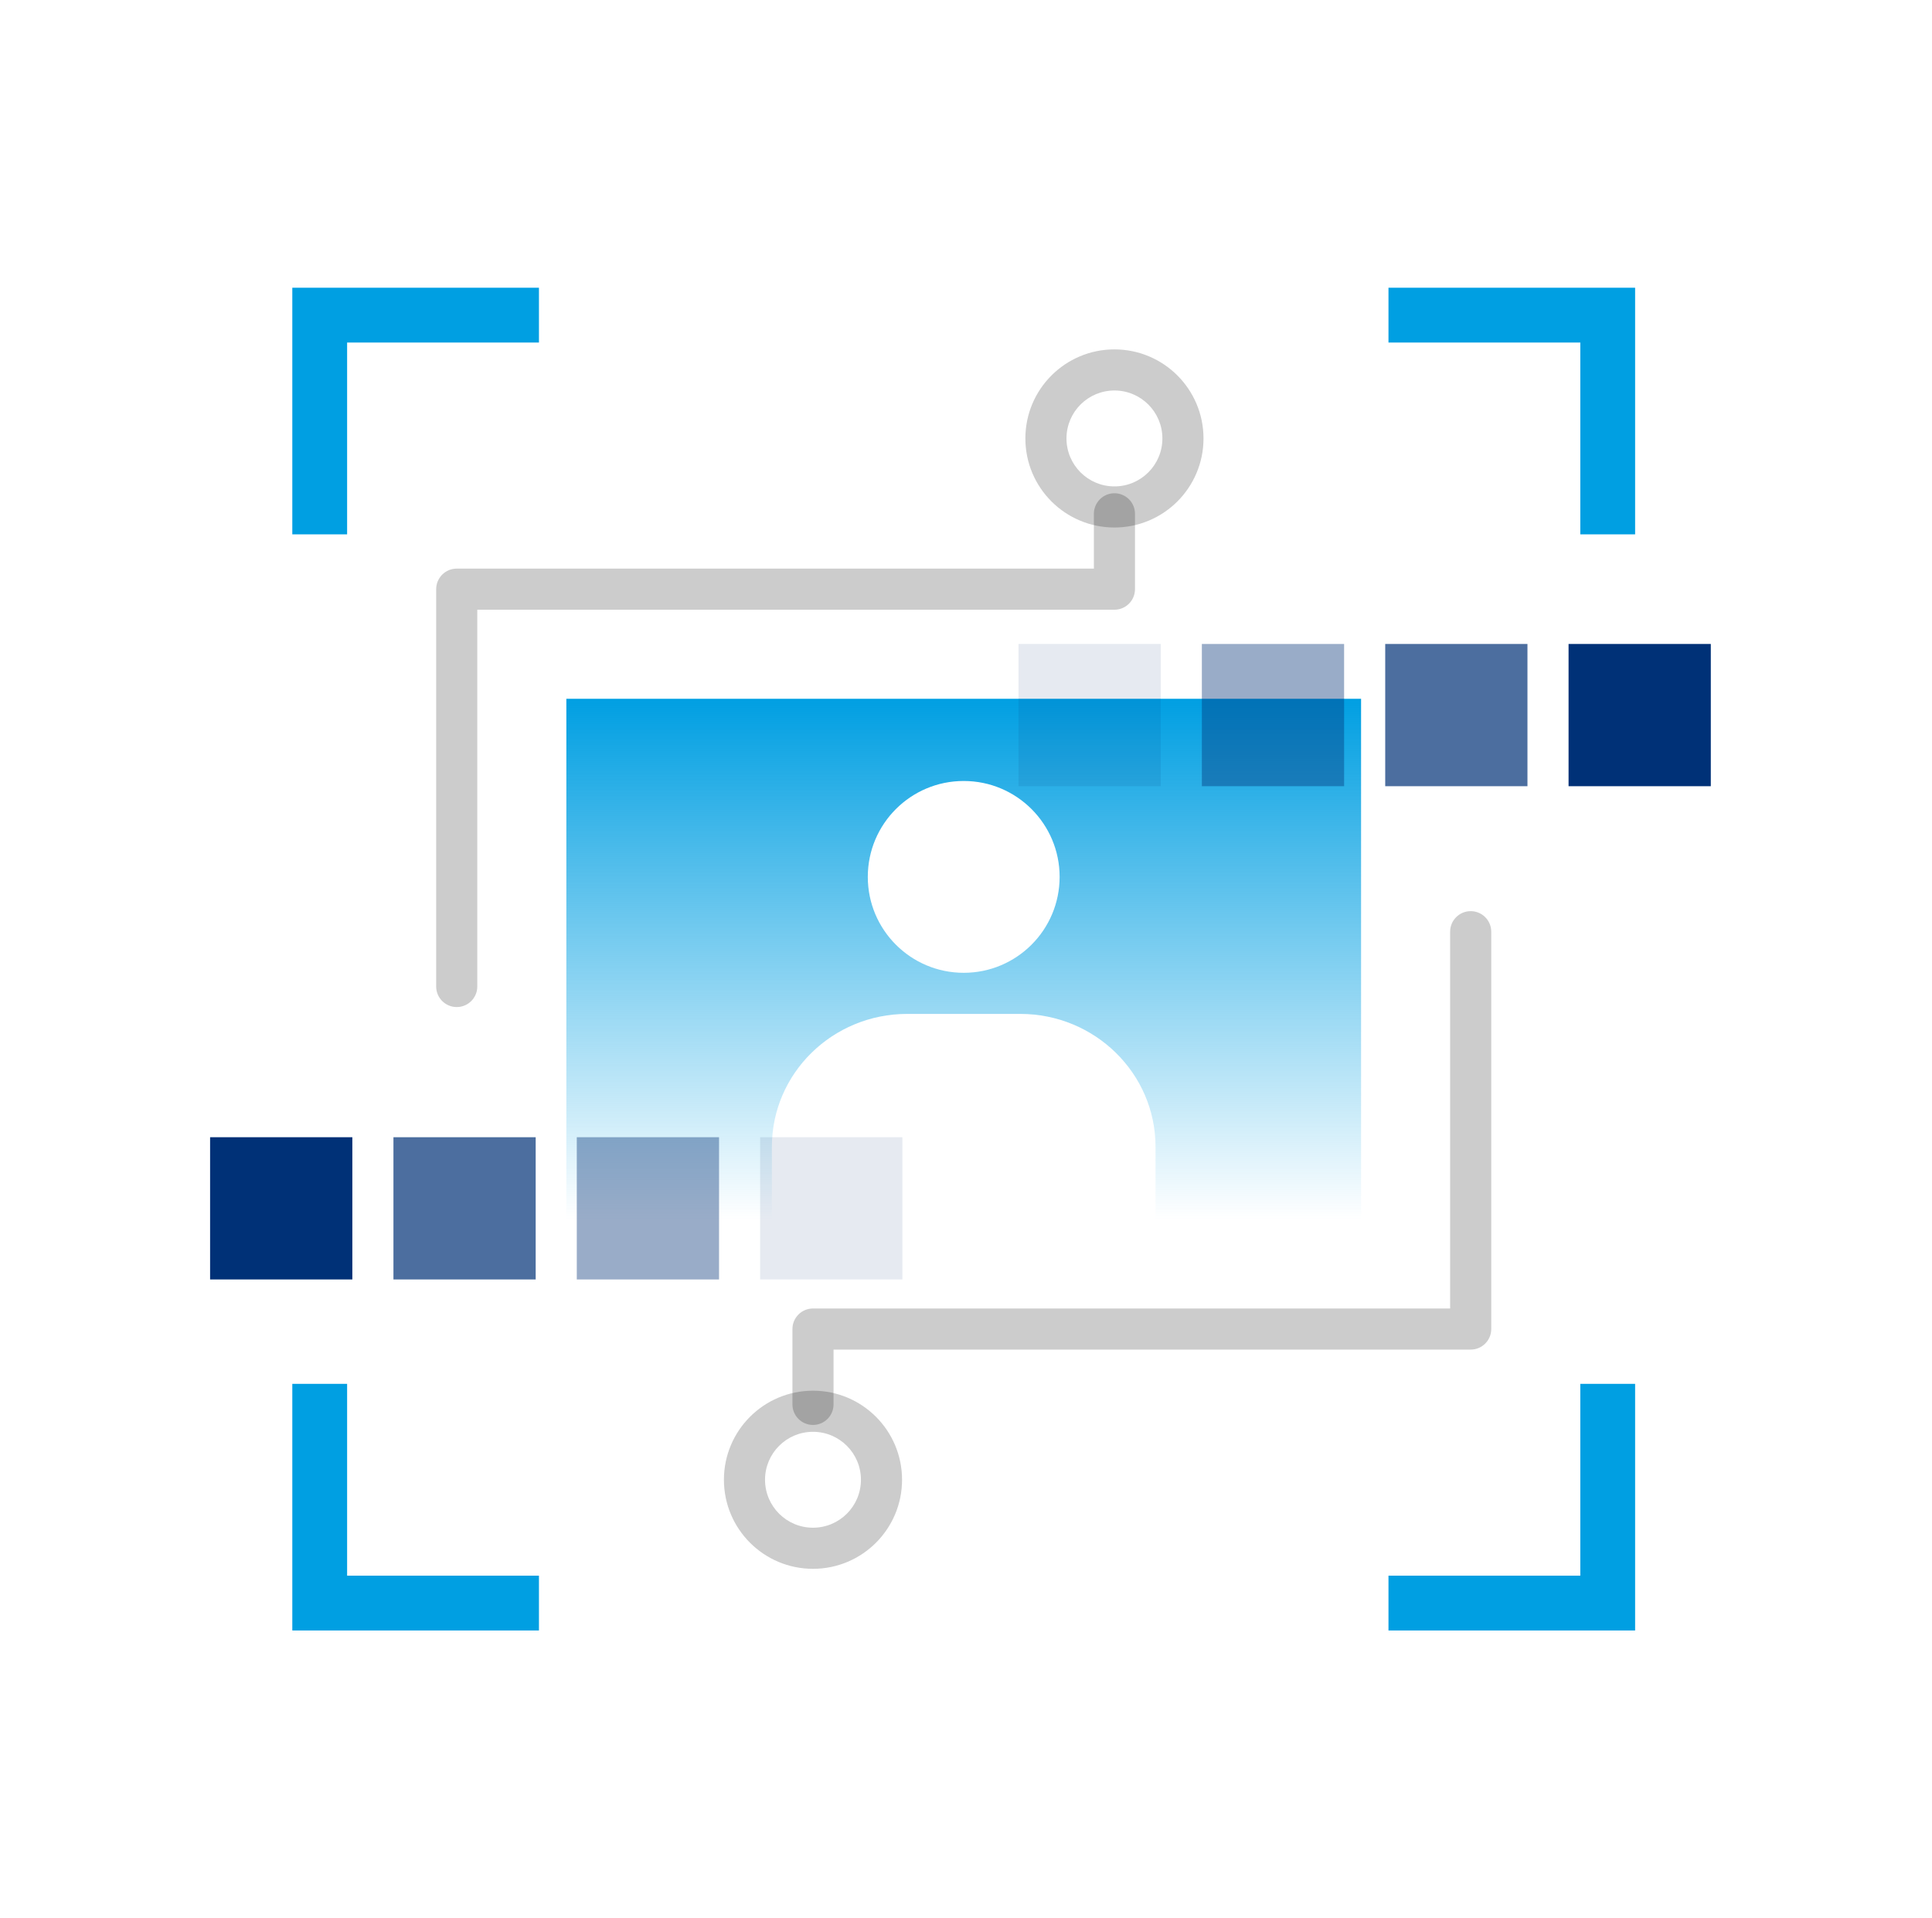 <svg width="141" height="140" viewBox="0 0 141 140" fill="none" xmlns="http://www.w3.org/2000/svg">
<path fill-rule="evenodd" clip-rule="evenodd" d="M99.333 51H41.333V89H56.333V83.699C56.333 78.342 60.753 74 66.209 74H74.456C79.91 74 84.332 78.342 84.332 83.699L84.333 89H99.333V51ZM70.333 71C74.199 71 77.333 67.865 77.333 63.999C77.333 60.133 74.199 57 70.333 57C66.467 57 63.333 60.133 63.333 63.999C63.333 67.866 66.467 71 70.333 71Z" fill="url(#paint0_linear_2021_1741)"/>
<path fill-rule="evenodd" clip-rule="evenodd" d="M81.333 36C82.162 36 82.833 36.672 82.833 37.5V43C82.833 43.828 82.162 44.5 81.333 44.5H34.833V72C34.833 72.828 34.162 73.5 33.333 73.5C32.505 73.5 31.833 72.828 31.833 72V43C31.833 42.172 32.505 41.5 33.333 41.5H79.833V37.5C79.833 36.672 80.505 36 81.333 36Z" fill="black" fill-opacity="0.2"/>
<path fill-rule="evenodd" clip-rule="evenodd" d="M59.333 104C58.505 104 57.833 103.328 57.833 102.5V97C57.833 96.172 58.505 95.5 59.333 95.5H105.833V68C105.833 67.172 106.505 66.5 107.333 66.5C108.162 66.5 108.833 67.172 108.833 68V97C108.833 97.828 108.162 98.5 107.333 98.5H60.833V102.5C60.833 103.328 60.162 104 59.333 104Z" fill="black" fill-opacity="0.2"/>
<path fill-rule="evenodd" clip-rule="evenodd" d="M87.833 32C87.833 28.41 84.923 25.5 81.333 25.5C77.743 25.5 74.833 28.41 74.833 32C74.833 35.59 77.743 38.5 81.333 38.5C84.923 38.5 87.833 35.59 87.833 32ZM81.333 28.5C83.266 28.5 84.833 30.067 84.833 32C84.833 33.933 83.266 35.5 81.333 35.5C79.4 35.5 77.833 33.933 77.833 32C77.833 30.067 79.4 28.5 81.333 28.5Z" fill="black" fill-opacity="0.2"/>
<path fill-rule="evenodd" clip-rule="evenodd" d="M65.833 108C65.833 104.41 62.923 101.5 59.333 101.5C55.743 101.5 52.833 104.41 52.833 108C52.833 111.59 55.743 114.5 59.333 114.5C62.923 114.5 65.833 111.59 65.833 108ZM59.333 104.5C61.266 104.5 62.833 106.067 62.833 108C62.833 109.933 61.266 111.5 59.333 111.5C57.4 111.5 55.833 109.933 55.833 108C55.833 106.067 57.4 104.5 59.333 104.5Z" fill="black" fill-opacity="0.2"/>
<path fill-rule="evenodd" clip-rule="evenodd" d="M21.333 101H25.333V115H39.333V119H21.333V101Z" fill="#009FE2"/>
<path fill-rule="evenodd" clip-rule="evenodd" d="M119.333 101H115.333V115H101.333V119H119.333V101Z" fill="#009FE2"/>
<path fill-rule="evenodd" clip-rule="evenodd" d="M21.333 39H25.333V25H39.333V21H21.333V39Z" fill="#009FE2"/>
<path fill-rule="evenodd" clip-rule="evenodd" d="M119.333 39H115.333V25H101.333V21H119.333V39Z" fill="#009FE2"/>
<path opacity="0.1" d="M74.333 57.381V47H84.714V57.381H74.333Z" fill="#003177"/>
<path opacity="0.4" d="M87.714 57.381V47H98.095V57.381H87.714Z" fill="#003177"/>
<path opacity="0.7" d="M101.095 57.381V47H111.476V57.381H101.095Z" fill="#003177"/>
<path d="M114.476 57.381V47H124.857V57.381H114.476Z" fill="#003177"/>
<path opacity="0.1" d="M65.857 83V93.381H55.476V83H65.857Z" fill="#003177"/>
<path opacity="0.4" d="M52.476 83V93.381H42.095V83H52.476Z" fill="#003177"/>
<path opacity="0.7" d="M39.095 83V93.381H28.714V83H39.095Z" fill="#003177"/>
<path d="M25.714 83V93.381H15.333V83H25.714Z" fill="#003177"/>
<defs>
<linearGradient id="paint0_linear_2021_1741" x1="70.333" y1="51" x2="70.333" y2="89" gradientUnits="userSpaceOnUse">
<stop stop-color="#009FE2"/>
<stop offset="1" stop-color="#009FE2" stop-opacity="0"/>
</linearGradient>
</defs>
</svg>